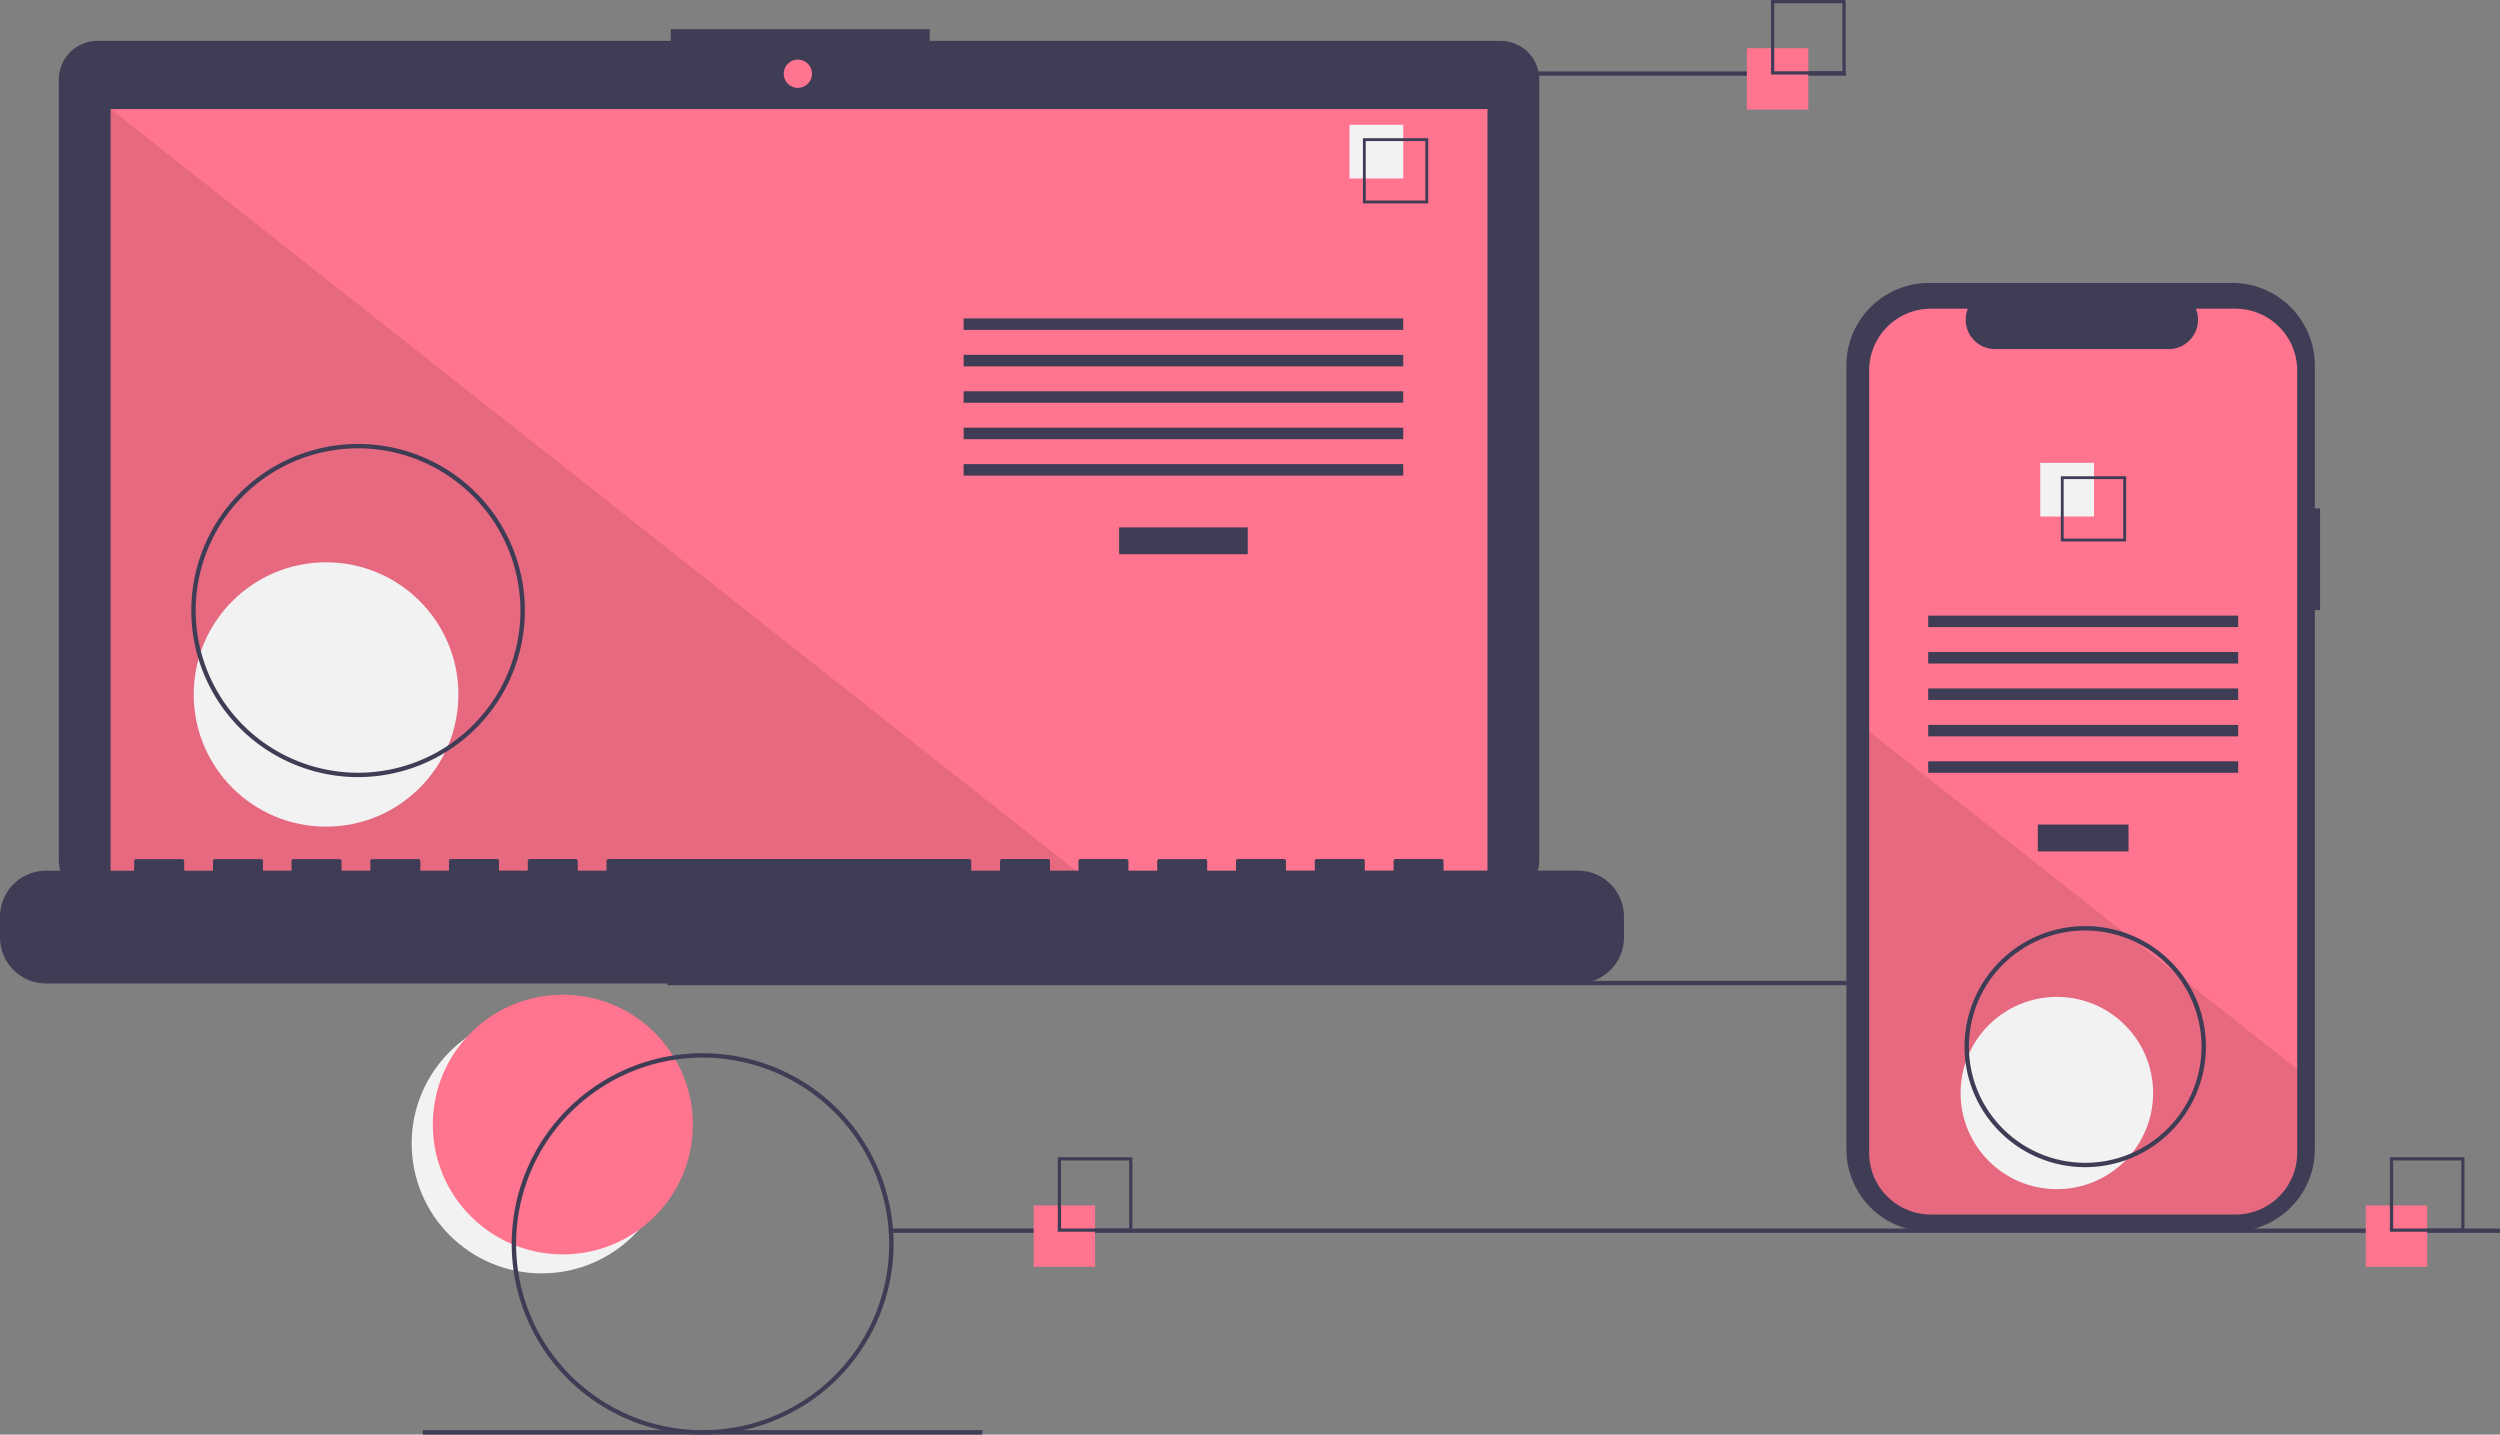 <svg xmlns="http://www.w3.org/2000/svg" xmlns:xlink="http://www.w3.org/1999/xlink" width="535" height="307" fill="none"><rect width="100%" height="100%" fill="#808080" stroke="none"/><style><![CDATA[.B{fill:#3f3d56}.C{fill:#ff748e}.D{fill:#f2f2f2}]]></style><g clip-path="url(#A)"><path d="M115.92 272.5c15.366 0 27.823-12.44 27.823-27.787s-12.457-27.787-27.823-27.787-27.823 12.44-27.823 27.787S100.553 272.5 115.92 272.5z" class="D"/><path d="M120.444 268.443c15.366 0 27.823-12.44 27.823-27.786S135.8 212.87 120.444 212.87 92.62 225.3 92.62 240.657s12.457 27.786 27.823 27.786z" class="C"/><g class="B"><path d="M487.097 209.9H142.85v.938h344.246v-.938zM321.136 8.748H198.95V6.233h-55.404v2.515H20.857c-1.085 0-2.16.213-3.163.628a8.24 8.24 0 0 0-2.68 1.79 8.29 8.29 0 0 0-1.792 2.678 8.24 8.24 0 0 0-.63 3.16v167.092a8.25 8.25 0 0 0 2.421 5.837 8.27 8.27 0 0 0 5.844 2.418h300.28c2.192 0 4.295-.87 5.845-2.418s2.42-3.647 2.42-5.837V17.003c0-1.084-.213-2.157-.63-3.16a8.3 8.3 0 0 0-1.79-2.678 8.27 8.27 0 0 0-5.845-2.417h0z"/></g><g class="C"><path d="M318.32 23.336H23.673V189.33H318.32V23.336zM170.745 18.8a3.02 3.02 0 0 0 3.022-3.018 3.022 3.022 0 1 0-6.044 0 3.02 3.02 0 0 0 3.022 3.018z"/></g><path opacity=".1" d="M234.056 189.332H23.673V23.336l210.383 165.996z" fill="#000"/><path d="M69.776 176.9c15.642 0 28.322-12.664 28.322-28.286s-12.68-28.285-28.322-28.285-28.322 12.664-28.322 28.285S54.134 176.9 69.776 176.9z" class="D"/><g class="B"><path d="M267.017 112.86h-27.523v5.743h27.523v-5.743zm33.275-44.72H206.22v2.462h94.073V68.14zm0 7.795H206.22v2.462h94.073v-2.462zm0 7.795H206.22v2.462h94.073V83.73zm0 7.795H206.22v2.462h94.073v-2.462zm0 7.795H206.22v2.462h94.073V99.32z"/></g><path d="M300.292 26.704H288.8V38.19h11.502V26.704z" class="D"/><g class="B"><path d="M305.632 43.524h-13.967v-13.95h13.967v13.95zm-13.36-.606h12.752V30.182h-12.752v12.736zm45.402 143.395H308.92v-2.07c0-.054-.01-.107-.032-.157a.41.41 0 0 0-.089-.133c-.038-.038-.083-.068-.133-.1s-.103-.03-.157-.03h-9.86a.42.42 0 0 0-.291.12c-.038.038-.068.084-.1.133s-.03.103-.03.157v2.07h-6.162v-2.07a.42.42 0 0 0-.03-.157c-.02-.05-.05-.095-.1-.133a.42.42 0 0 0-.291-.12h-9.86a.42.42 0 0 0-.157.03c-.05.02-.095.05-.133.1s-.07.084-.1.133a.42.42 0 0 0-.032.157v2.07h-6.162v-2.07a.42.42 0 0 0-.03-.157c-.02-.05-.05-.095-.1-.133a.46.46 0 0 0-.133-.09c-.05-.022-.103-.03-.157-.03h-9.86c-.053 0-.107.01-.157.03s-.095.05-.133.1-.068.084-.1.133-.03.103-.03.157v2.07h-6.162v-2.07c0-.054-.01-.107-.032-.157a.4.4 0 0 0-.09-.133.46.46 0 0 0-.133-.09c-.05-.022-.103-.03-.157-.03h-9.86a.42.42 0 0 0-.291.12c-.038.038-.068.084-.1.133s-.03.103-.03.157v2.07h-6.162v-2.07a.42.42 0 0 0-.03-.157c-.02-.05-.05-.095-.1-.133s-.084-.068-.133-.1-.104-.03-.158-.03h-9.86a.42.42 0 0 0-.157.03c-.05.02-.095.05-.133.1a.41.41 0 0 0-.089.133c-.02.05-.032.103-.032.157v2.07H224.7v-2.07a.42.42 0 0 0-.03-.157.41.41 0 0 0-.089-.133c-.038-.038-.083-.068-.133-.1s-.103-.03-.157-.03h-9.86c-.054 0-.108.01-.158.03s-.095.05-.133.1-.068.084-.1.133-.03.103-.03.157v2.07h-6.162v-2.07a.42.42 0 0 0-.03-.157.41.41 0 0 0-.09-.133c-.038-.038-.083-.068-.133-.1s-.103-.03-.157-.03h-77.23a.42.42 0 0 0-.157.03c-.05.02-.095.05-.133.1a.41.41 0 0 0-.089.133.42.42 0 0 0-.03.157v2.07h-6.162v-2.07c0-.054-.01-.107-.032-.157a.41.41 0 0 0-.089-.133c-.038-.038-.083-.068-.133-.1s-.103-.03-.157-.03h-9.86a.42.42 0 0 0-.291.12c-.038.038-.068.084-.1.133s-.03.103-.03.157v2.07h-6.162v-2.07a.42.42 0 0 0-.03-.157c-.02-.05-.05-.095-.1-.133a.42.42 0 0 0-.291-.12h-9.86a.42.42 0 0 0-.157.03c-.05.02-.095.05-.133.1s-.068.084-.1.133a.41.41 0 0 0-.031.157v2.07H89.96v-2.07a.41.41 0 0 0-.031-.157c-.02-.05-.05-.095-.1-.133a.46.46 0 0 0-.133-.09c-.05-.022-.103-.03-.157-.03h-9.86a.42.42 0 0 0-.29.119c-.038.038-.068.084-.1.133a.41.41 0 0 0-.031.157v2.07h-6.162v-2.07a.41.41 0 0 0-.031-.157c-.02-.05-.05-.095-.1-.133a.46.46 0 0 0-.133-.09c-.05-.022-.103-.03-.157-.03h-9.86a.42.42 0 0 0-.29.119c-.038.038-.068.084-.1.133a.41.41 0 0 0-.031.157v2.07H56.28v-2.07a.41.41 0 0 0-.031-.157c-.02-.05-.05-.095-.1-.133a.42.42 0 0 0-.29-.119h-9.86a.42.42 0 0 0-.157.03c-.05.02-.095.05-.133.1s-.068.084-.1.133a.41.41 0 0 0-.031.157v2.07h-6.162v-2.07a.41.41 0 0 0-.031-.157c-.02-.05-.05-.095-.1-.133a.46.46 0 0 0-.133-.09c-.05-.022-.103-.03-.157-.03h-9.86a.42.42 0 0 0-.29.119c-.038.038-.068.084-.1.133a.41.41 0 0 0-.031.157v2.07H9.86a9.87 9.87 0 0 0-6.971 2.884A9.84 9.84 0 0 0 0 196.16v4.452a9.84 9.84 0 0 0 2.888 6.962c1.85 1.847 4.357 2.884 6.97 2.884h327.815c2.615 0 5.123-1.037 6.972-2.884a9.84 9.84 0 0 0 2.887-6.962v-4.452a9.84 9.84 0 0 0-2.887-6.963 9.87 9.87 0 0 0-6.972-2.884zM76.632 166.3c-7.06 0-13.96-2.1-19.83-6.007s-10.444-9.484-13.146-15.998a35.6 35.6 0 0 1-2.031-20.595 35.63 35.63 0 0 1 9.768-18.252 35.71 35.71 0 0 1 18.275-9.755 35.73 35.73 0 0 1 20.622 2.028 35.68 35.68 0 0 1 16.018 13.129c3.922 5.862 6.015 12.754 6.015 19.804a35.66 35.66 0 0 1-10.465 25.194c-6.692 6.682-15.764 10.44-25.227 10.452zm0-70.354c-6.874 0-13.593 2.036-19.308 5.85a34.72 34.72 0 0 0-12.8 15.577 34.66 34.66 0 0 0-1.978 20.053c1.342 6.733 4.65 12.917 9.5 17.77a34.78 34.78 0 0 0 17.794 9.5 34.79 34.79 0 0 0 20.08-1.975c6.35-2.627 11.778-7.075 15.597-12.783s5.857-12.418 5.857-19.283c-.01-9.202-3.675-18.024-10.2-24.53S85.834 95.948 76.62 95.938h0zm318.415-80.672H275.3v.938h119.758v-.938zM535 262.9H190.754v.938H535v-.938zm-324.756 43.152H90.486V307h119.758v-.938z"/></g><path d="M234.35 257.966H221.2V271.1h13.15v-13.133z" class="C"/><path d="M242.334 263.595h-15.968v-15.947h15.968v15.947zm-15.273-.694h14.58v-14.56h-14.58v14.56z" class="B"/><path d="M386.983 10.32h-13.15v13.133h13.15V10.32z" class="C"/><path d="M394.967 15.947H379V0h15.968v15.947zm-15.273-.693h14.58V.693h-14.58v14.56z" class="B"/><path d="M519.422 257.966h-13.15V271.1h13.15v-13.133z" class="C"/><g class="B"><path d="M527.406 263.595h-15.968v-15.947h15.968v15.947zm-15.274-.694h14.58v-14.56h-14.58v14.56zM496.5 108.795h-1.117V78.233a17.67 17.67 0 0 0-1.348-6.769c-.9-2.146-2.195-4.096-3.84-5.74a17.69 17.69 0 0 0-5.746-3.834 17.73 17.73 0 0 0-6.778-1.346h-64.836c-2.326 0-4.63.458-6.778 1.346a17.73 17.73 0 0 0-5.746 3.834c-1.646 1.642-2.95 3.593-3.84 5.74a17.67 17.67 0 0 0-1.348 6.769v167.67a17.67 17.67 0 0 0 1.348 6.769c.9 2.146 2.195 4.096 3.84 5.74a17.69 17.69 0 0 0 5.746 3.834 17.73 17.73 0 0 0 6.778 1.347h64.836a17.73 17.73 0 0 0 6.778-1.347 17.74 17.74 0 0 0 5.746-3.834c1.646-1.642 2.95-3.593 3.84-5.74a17.67 17.67 0 0 0 1.348-6.769V130.55h1.117v-21.755z"/></g><path d="M491.6 79.272v167.425c0 3.503-1.393 6.864-3.873 9.342s-5.844 3.87-9.352 3.87h-65.15c-3.508 0-6.872-1.393-9.352-3.87s-3.873-5.84-3.873-9.342V79.272c.001-3.503 1.394-6.862 3.874-9.34s5.844-3.87 9.35-3.87h7.904a6.27 6.27 0 0 0-.432 3.01c.106 1.024.46 2.006 1.036 2.86a6.28 6.28 0 0 0 2.261 2.038 6.29 6.29 0 0 0 2.954.737h37.144a6.29 6.29 0 0 0 2.954-.737 6.28 6.28 0 0 0 2.261-2.038c.575-.854.93-1.836 1.036-2.86a6.27 6.27 0 0 0-.432-3.01h8.463c3.507 0 6.87 1.392 9.35 3.87s3.873 5.836 3.874 9.34h0z" class="C"/><g class="B"><path d="M455.505 176.457h-19.407v5.744h19.407v-5.744z"/><use xlink:href="#B"/><path d="M478.968 139.534h-66.333v2.46h66.333v-2.46zm0 7.796h-66.333v2.46h66.333v-2.46zm0 7.794h-66.333v2.46h66.333v-2.46zm0 7.796h-66.333v2.46h66.333v-2.46z"/></g><path d="M448.12 99.05h-11.503v11.487h11.503V99.05z" class="D"/><path d="M441.02 101.922v13.95h13.967v-13.95H441.02zm13.36 13.344h-12.756v-12.74h12.756v12.74z" class="B"/><path opacity=".1" d="M491.6 228.818v17.88c0 3.503-1.393 6.864-3.873 9.342s-5.844 3.87-9.352 3.87h-65.15c-3.508 0-6.872-1.393-9.352-3.87s-3.873-5.84-3.873-9.342v-90.152l91.6 72.273z" fill="#000"/><path d="M440.166 254.483c11.378 0 20.602-9.21 20.602-20.575s-9.224-20.575-20.602-20.575-20.602 9.212-20.602 20.575 9.224 20.575 20.602 20.575z" class="D"/><g class="B"><path d="M150.365 307a40.9 40.9 0 0 1-22.7-6.877 40.81 40.81 0 0 1-15.048-18.313c-3.092-7.456-3.902-15.66-2.325-23.576a40.78 40.78 0 0 1 11.182-20.893 40.87 40.87 0 0 1 20.92-11.168c7.926-1.574 16.14-.766 23.607 2.322s13.847 8.32 18.337 15.03 6.886 14.6 6.886 22.67a40.82 40.82 0 0 1-11.98 28.84A40.93 40.93 0 0 1 150.365 307zm0-80.673a39.95 39.95 0 0 0-22.178 6.72 39.88 39.88 0 0 0-14.702 17.892c-3.022 7.285-3.812 15.3-2.272 23.034a39.85 39.85 0 0 0 10.925 20.413 39.93 39.93 0 0 0 20.439 10.911 39.97 39.97 0 0 0 23.065-2.269 39.9 39.9 0 0 0 17.915-14.683 39.84 39.84 0 0 0 6.728-22.15c-.012-10.57-4.222-20.703-11.706-28.177a39.99 39.99 0 0 0-28.214-11.69h0zm295.873 23.45a25.86 25.86 0 0 1-14.35-4.347 25.81 25.81 0 0 1-9.514-11.577 25.77 25.77 0 0 1-1.47-14.905c.996-5.005 3.456-9.6 7.07-13.208s8.215-6.065 13.225-7.06a25.85 25.85 0 0 1 14.924 1.468 25.82 25.82 0 0 1 11.592 9.501 25.77 25.77 0 0 1 4.354 14.332 25.81 25.81 0 0 1-7.574 18.232c-4.843 4.836-11.408 7.557-18.257 7.564h0zm0-50.655a24.91 24.91 0 0 0-13.828 4.19 24.86 24.86 0 0 0-9.168 11.156 24.82 24.82 0 0 0-1.416 14.362 24.84 24.84 0 0 0 6.812 12.728c3.48 3.477 7.916 5.845 12.744 6.804a24.92 24.92 0 0 0 14.382-1.415 24.88 24.88 0 0 0 11.17-9.156c2.735-4.087 4.195-8.894 4.195-13.8a24.87 24.87 0 0 0-7.298-17.57 24.94 24.94 0 0 0-17.593-7.289z"/></g></g><defs><clipPath id="A"><path fill="#fff" d="M0 0h535v307H0z"/></clipPath><path id="B" d="M478.968 131.74h-66.333v2.46h66.333v-2.46z"/></defs></svg>
